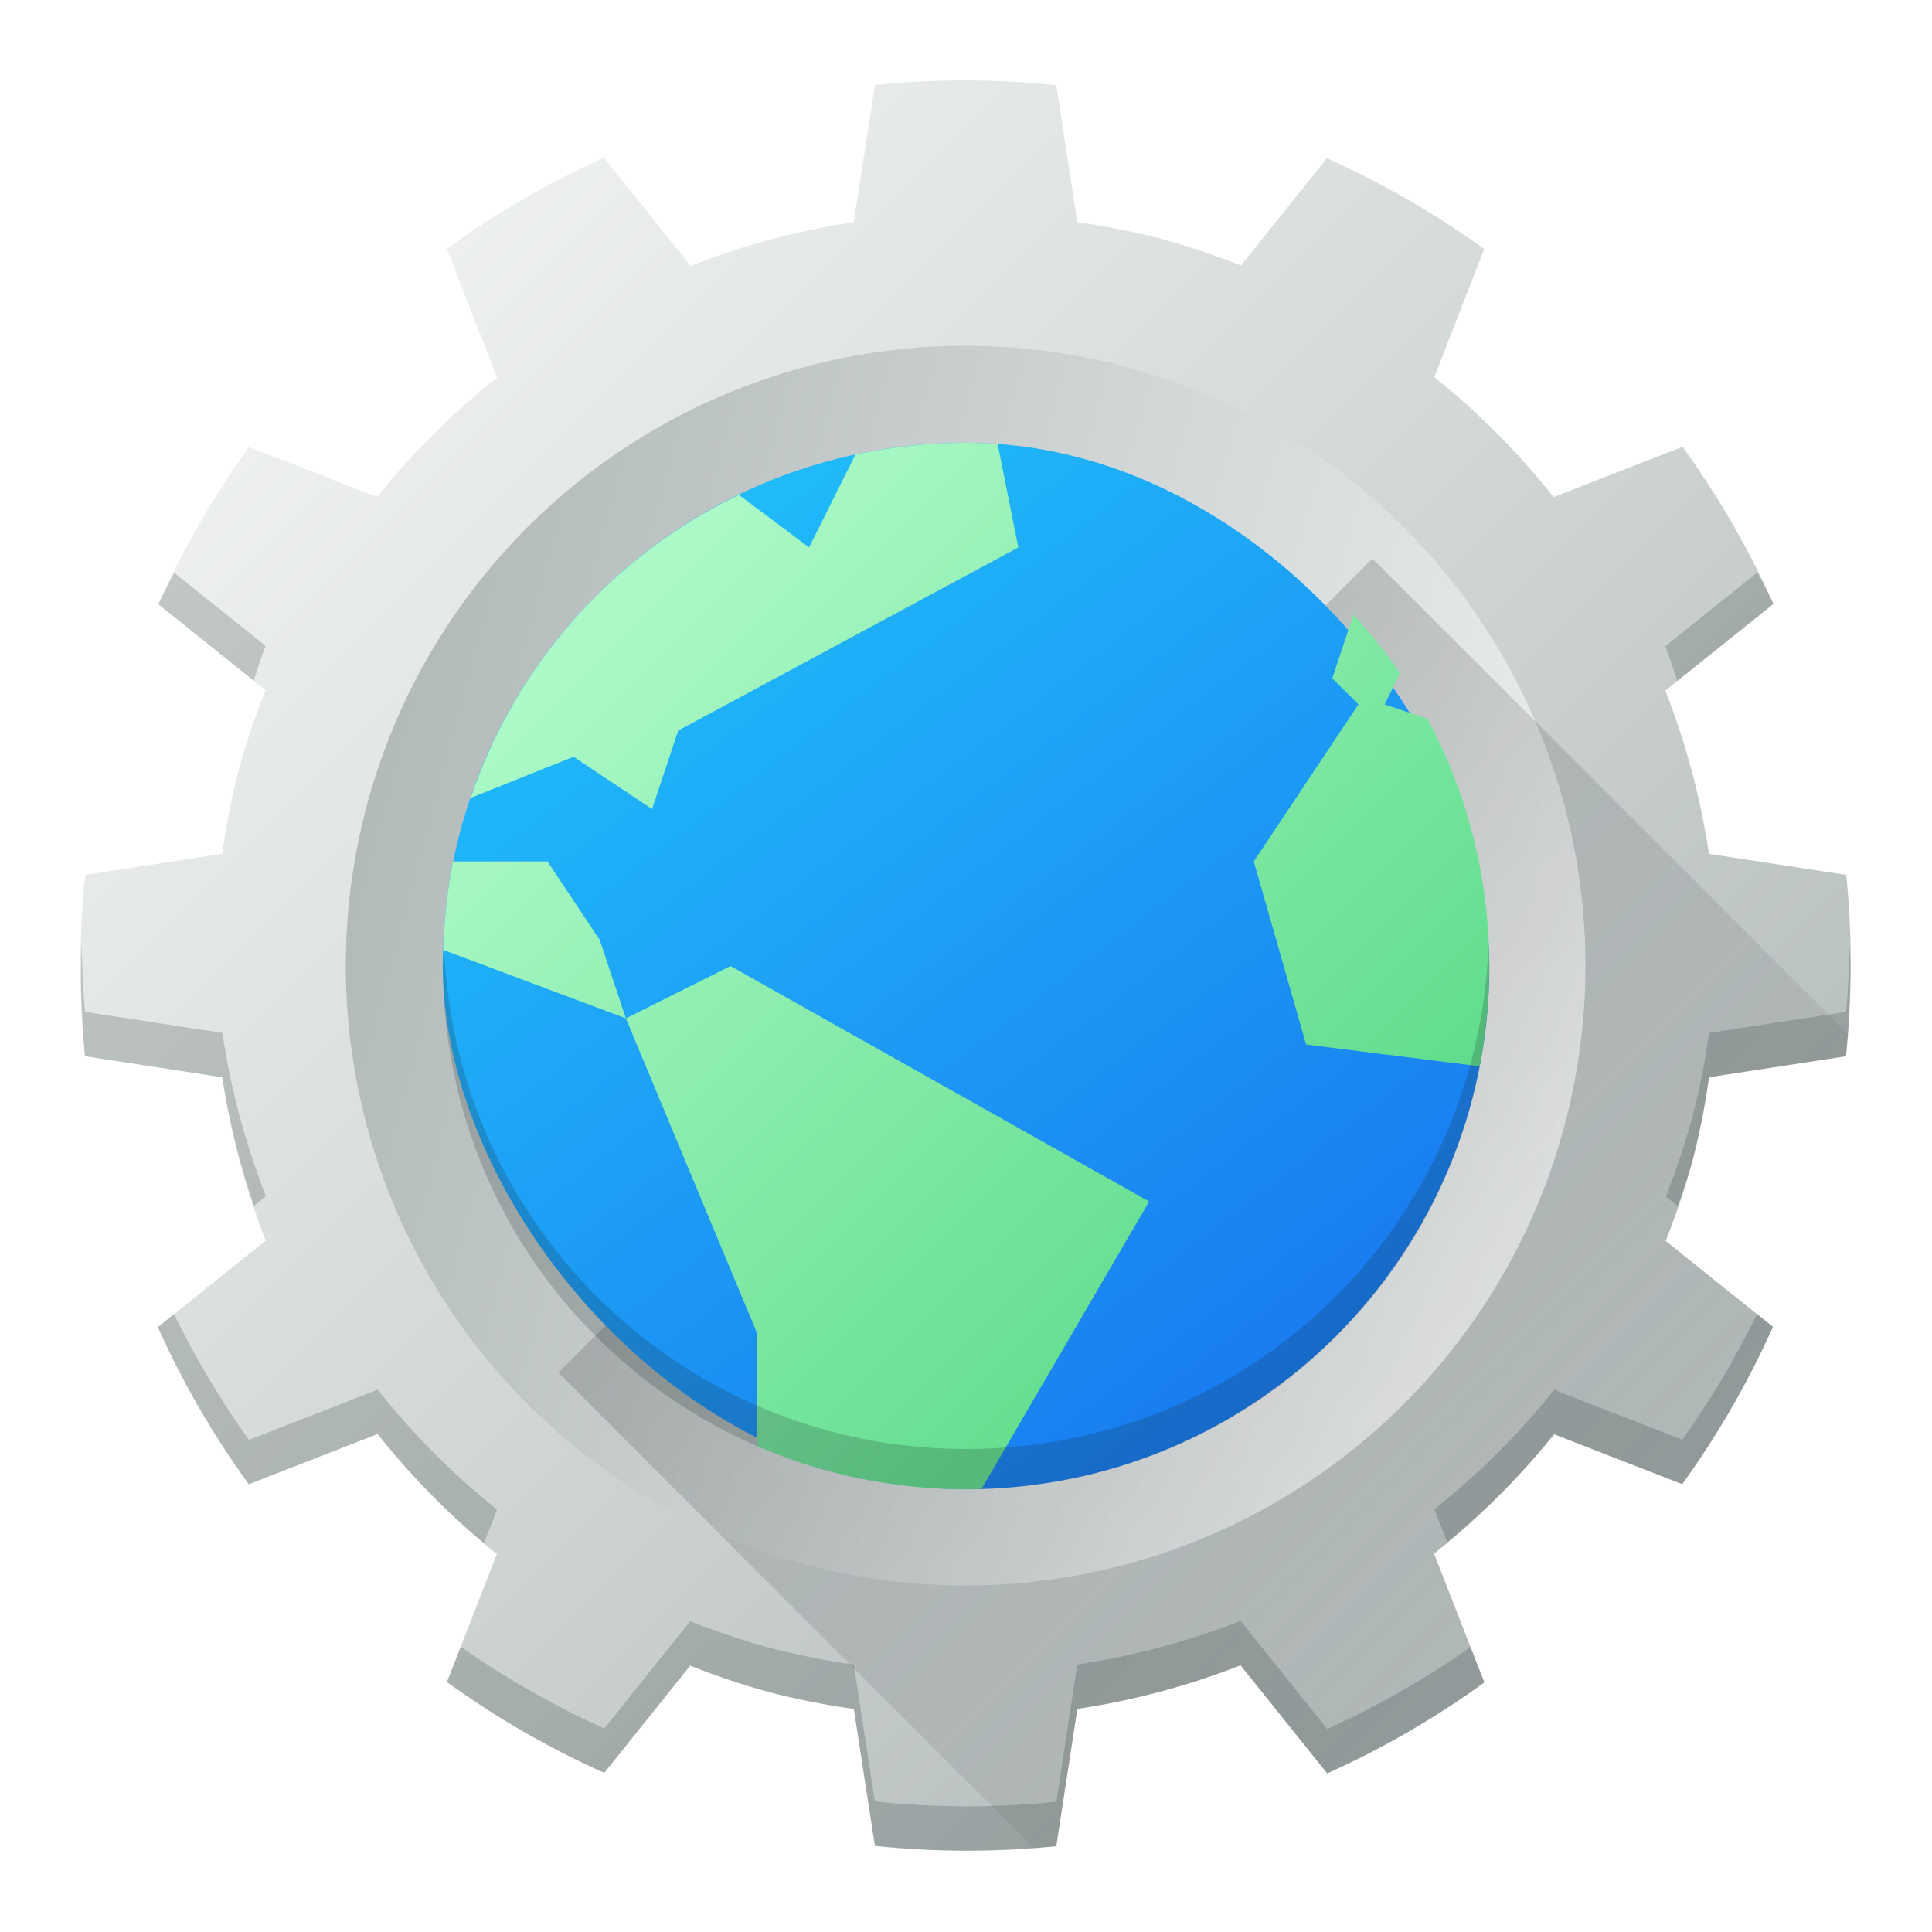 <?xml version="1.0" encoding="UTF-8"?>
<svg version="1.1" viewBox="0 0 48 48" xmlns="http://www.w3.org/2000/svg" xmlns:xlink="http://www.w3.org/1999/xlink"><defs><linearGradient id="a" x1="-44.39" x2="-14.394" gradientTransform="translate(58.788 33.941)" gradientUnits="userSpaceOnUse"><stop stop-color="#b0b8b8" offset="0"/><stop stop-color="#eff1f1" offset="1"/></linearGradient><linearGradient id="j" x1="17.428" x2="36.551" y1="12.997" y2="32.13" gradientUnits="userSpaceOnUse"><stop stop-color="#abf9c7" offset="0"/><stop stop-color="#54d883" offset="1"/></linearGradient><linearGradient id="i" x1="33.405" x2="17.759" y1="32.721" y2="12.32" gradientUnits="userSpaceOnUse"><stop stop-color="#197cf1" offset="0"/><stop stop-color="#20bcfa" offset="1"/></linearGradient><linearGradient id="h" x1="3.242" x2="40" y1="15.778" y2="37" gradientTransform="matrix(-.966 -.259 .259 -.966 40.971 53.39)" gradientUnits="userSpaceOnUse" xlink:href="#a"/><linearGradient id="g" x1="24" x2="40" y1="23" y2="39" gradientUnits="userSpaceOnUse"><stop stop-color="#292c2f" offset="0"/><stop stop-opacity="0" offset="1"/></linearGradient><linearGradient id="f" x1="-44.39" x2="-14.394" gradientTransform="translate(58.788,33.941)" gradientUnits="userSpaceOnUse" xlink:href="#a"/></defs><g transform="matrix(1.1 0 0 1.1 -2.41 -2.41)" color="#000000"><g stroke-linejoin="round" stroke-width="3"><circle transform="rotate(15)" cx="29.394" cy="16.971" r="15" fill="url(#f)" stroke-linecap="round"/><path d="m21.952 43.884a20 20 0 0 0 4.097 0.006l0.475-3.1a17 17 0 0 0 3.687-0.985l1.956 2.441a20 20 0 0 0 3.549-2.054l-1.135-2.911a17 17 0 0 0 2.71-2.695l2.893 1.127a20 20 0 0 0 2.05-3.553l-2.422-1.941a17 17 0 0 0 0.609-1.819 17 17 0 0 0 0.369-1.877l3.094-0.475a20 20 0 0 0 0.006-4.097l-3.1-0.475a17 17 0 0 0-0.985-3.687l2.441-1.956a20 20 0 0 0-2.054-3.549l-2.911 1.135a17 17 0 0 0-2.695-2.71l1.127-2.893a20 20 0 0 0-3.554-2.05l-1.94 2.422a17 17 0 0 0-1.82-0.609 17 17 0 0 0-1.877-0.369l-0.473-3.094a20 20 0 0 0-4.097-0.006l-0.477 3.1a17 17 0 0 0-3.687 0.986l-1.956-2.441a20 20 0 0 0-3.549 2.054l1.135 2.911a17 17 0 0 0-2.71 2.695l-2.893-1.128a20 20 0 0 0-2.05 3.553l2.422 1.941a17 17 0 0 0-0.609 1.819 17 17 0 0 0-0.369 1.877l-3.094 0.475a20 20 0 0 0-0.006 4.097l3.1 0.475a17 17 0 0 0 0.985 3.687l-2.441 1.956a20 20 0 0 0 2.054 3.549l2.911-1.135a17 17 0 0 0 2.695 2.71l-1.127 2.893a20 20 0 0 0 3.553 2.05l1.941-2.422a17 17 0 0 0 1.819 0.609 17 17 0 0 0 1.877 0.369zm-1.575-6.361a14 14 0 0 1-9.899-17.146 14 14 0 0 1 17.146-9.899 14 14 0 0 1 9.899 17.146 14 14 0 0 1-17.146 9.899" fill="url(#h)"/></g><path d="m33.19 14.807-18.387 18.387 10.736 10.734c0.169-0.013 0.338-0.02 0.506-0.037l0.475-3.102c1.262-0.189 2.499-0.519 3.688-0.984l1.957 2.441c1.25-0.561 2.439-1.25 3.549-2.055l-1.135-2.91c1-0.794 1.91-1.698 2.709-2.695l2.893 1.127c0.803-1.111 1.491-2.301 2.051-3.553l-2.422-1.941c0.237-0.594 0.439-1.201 0.607-1.818 0.158-0.618 0.283-1.245 0.371-1.877l3.092-0.475c0.018-0.17 0.028-0.34 0.041-0.51z" color-rendering="auto" fill="url(#g)" fill-rule="evenodd" image-rendering="auto" opacity=".2" shape-rendering="auto"/><path d="m41.883 15.12-2.078 1.666c0.096 0.259 0.186 0.52 0.27 0.783l2.172-1.74c-0.116-0.239-0.237-0.475-0.363-0.709m-35.758 6e-3c-0.124 0.235-0.244 0.472-0.359 0.711l2.154 1.727c0.083-0.264 0.172-0.526 0.268-0.785zm-2.092 8.361c-0.029 0.854-4e-3 1.708 0.076 2.559l3.102 0.475c0.152 0.987 0.392 1.959 0.715 2.904l0.27-0.217c-0.466-1.188-0.796-2.425-0.984-3.688l-3.102-0.475c-0.046-0.518-0.071-1.038-0.076-1.559m39.934 0.02c-8e-3 0.514-0.036 1.027-0.084 1.539l-3.092 0.475c-0.088 0.632-0.212 1.259-0.371 1.877-0.168 0.617-0.371 1.224-0.607 1.818l0.268 0.215c0.124-0.341 0.238-0.685 0.34-1.033 0.159-0.618 0.283-1.245 0.371-1.877l3.092-0.475c0.082-0.844 0.11-1.692 0.084-2.539m-2.092 8.361c-0.484 0.992-1.05 1.943-1.691 2.842l-2.893-1.127c-0.799 0.997-1.708 1.902-2.709 2.695l0.291 0.744c0.886-0.729 1.696-1.547 2.418-2.439l2.893 1.127c0.804-1.111 1.491-2.301 2.051-3.553zm-35.758 6e-3 -0.363 0.291c0.561 1.25 1.25 2.439 2.055 3.549l2.91-1.135c0.715 0.901 1.519 1.728 2.4 2.467l0.295-0.758c-0.997-0.799-1.902-1.708-2.695-2.709l-2.91 1.135c-0.641-0.898-1.207-1.848-1.691-2.84m24.09 6.928c-1.188 0.465-2.425 0.796-3.688 0.984l-0.475 3.102c-1.363 0.138-2.736 0.135-4.098-8e-3l-0.475-3.092c-0.632-0.088-1.259-0.212-1.877-0.371-0.617-0.168-1.224-0.371-1.818-0.607l-1.941 2.422c-1.136-0.513-2.221-1.132-3.242-1.848l-0.311 0.797c1.111 0.804 2.301 1.491 3.553 2.051l1.941-2.422c0.594 0.237 1.201 0.439 1.818 0.607 0.618 0.159 1.245 0.283 1.877 0.371l0.475 3.092c1.362 0.143 2.735 0.145 4.098 8e-3l0.475-3.102c1.262-0.189 2.499-0.519 3.688-0.984l1.957 2.441c1.25-0.561 2.439-1.25 3.549-2.055l-0.311-0.795c-1.019 0.716-2.104 1.335-3.238 1.85z" fill="#172525" opacity=".2" stroke-linejoin="round" stroke-width="3"/></g><rect x="11" y="11" width="26" height="26" rx="13" fill="url(#i)"/><path d="m24 11c-.944 0-1.862.104-2.747.293l-1.153 2.307-1.742-1.306c-3.124 1.502-5.544 4.207-6.665 7.53l2.557-1.023 1.95 1.3.65-1.95 8.45-4.55-.515-2.575c-.26-.015-.521-.025-.785-.025m9.627 4.269l-.527 1.581.65.65-2.6 3.9 1.3 4.55 4.311.54c.155-.806.239-1.637.239-2.49 0-2.226-.557-4.316-1.535-6.145l-1.065-.355.387-.776c-.348-.516-.744-.995-1.16-1.455m-22.369 6.131c-.143.712-.225 1.448-.248 2.198l4.54 1.702-.65-1.95-1.3-1.95zm4.292 3.9l3.25 7.8v2.82c1.592.692 3.348 1.08 5.2 1.08.129 0 .256-.005.385-.009l4.165-7.141-10.4-5.85z" fill="url(#j)" fill-rule="evenodd"/><path d="m11.03 23.5c-.006.167-.025.331-.025.5 0 7.202 5.798 13 13 13 7.202 0 13-5.798 13-13 0-.169-.019-.333-.025-.5-.263 6.966-5.942 12.5-12.975 12.5-7.03 0-12.711-5.534-12.975-12.5" fill="#172525" opacity=".2"/></svg>
